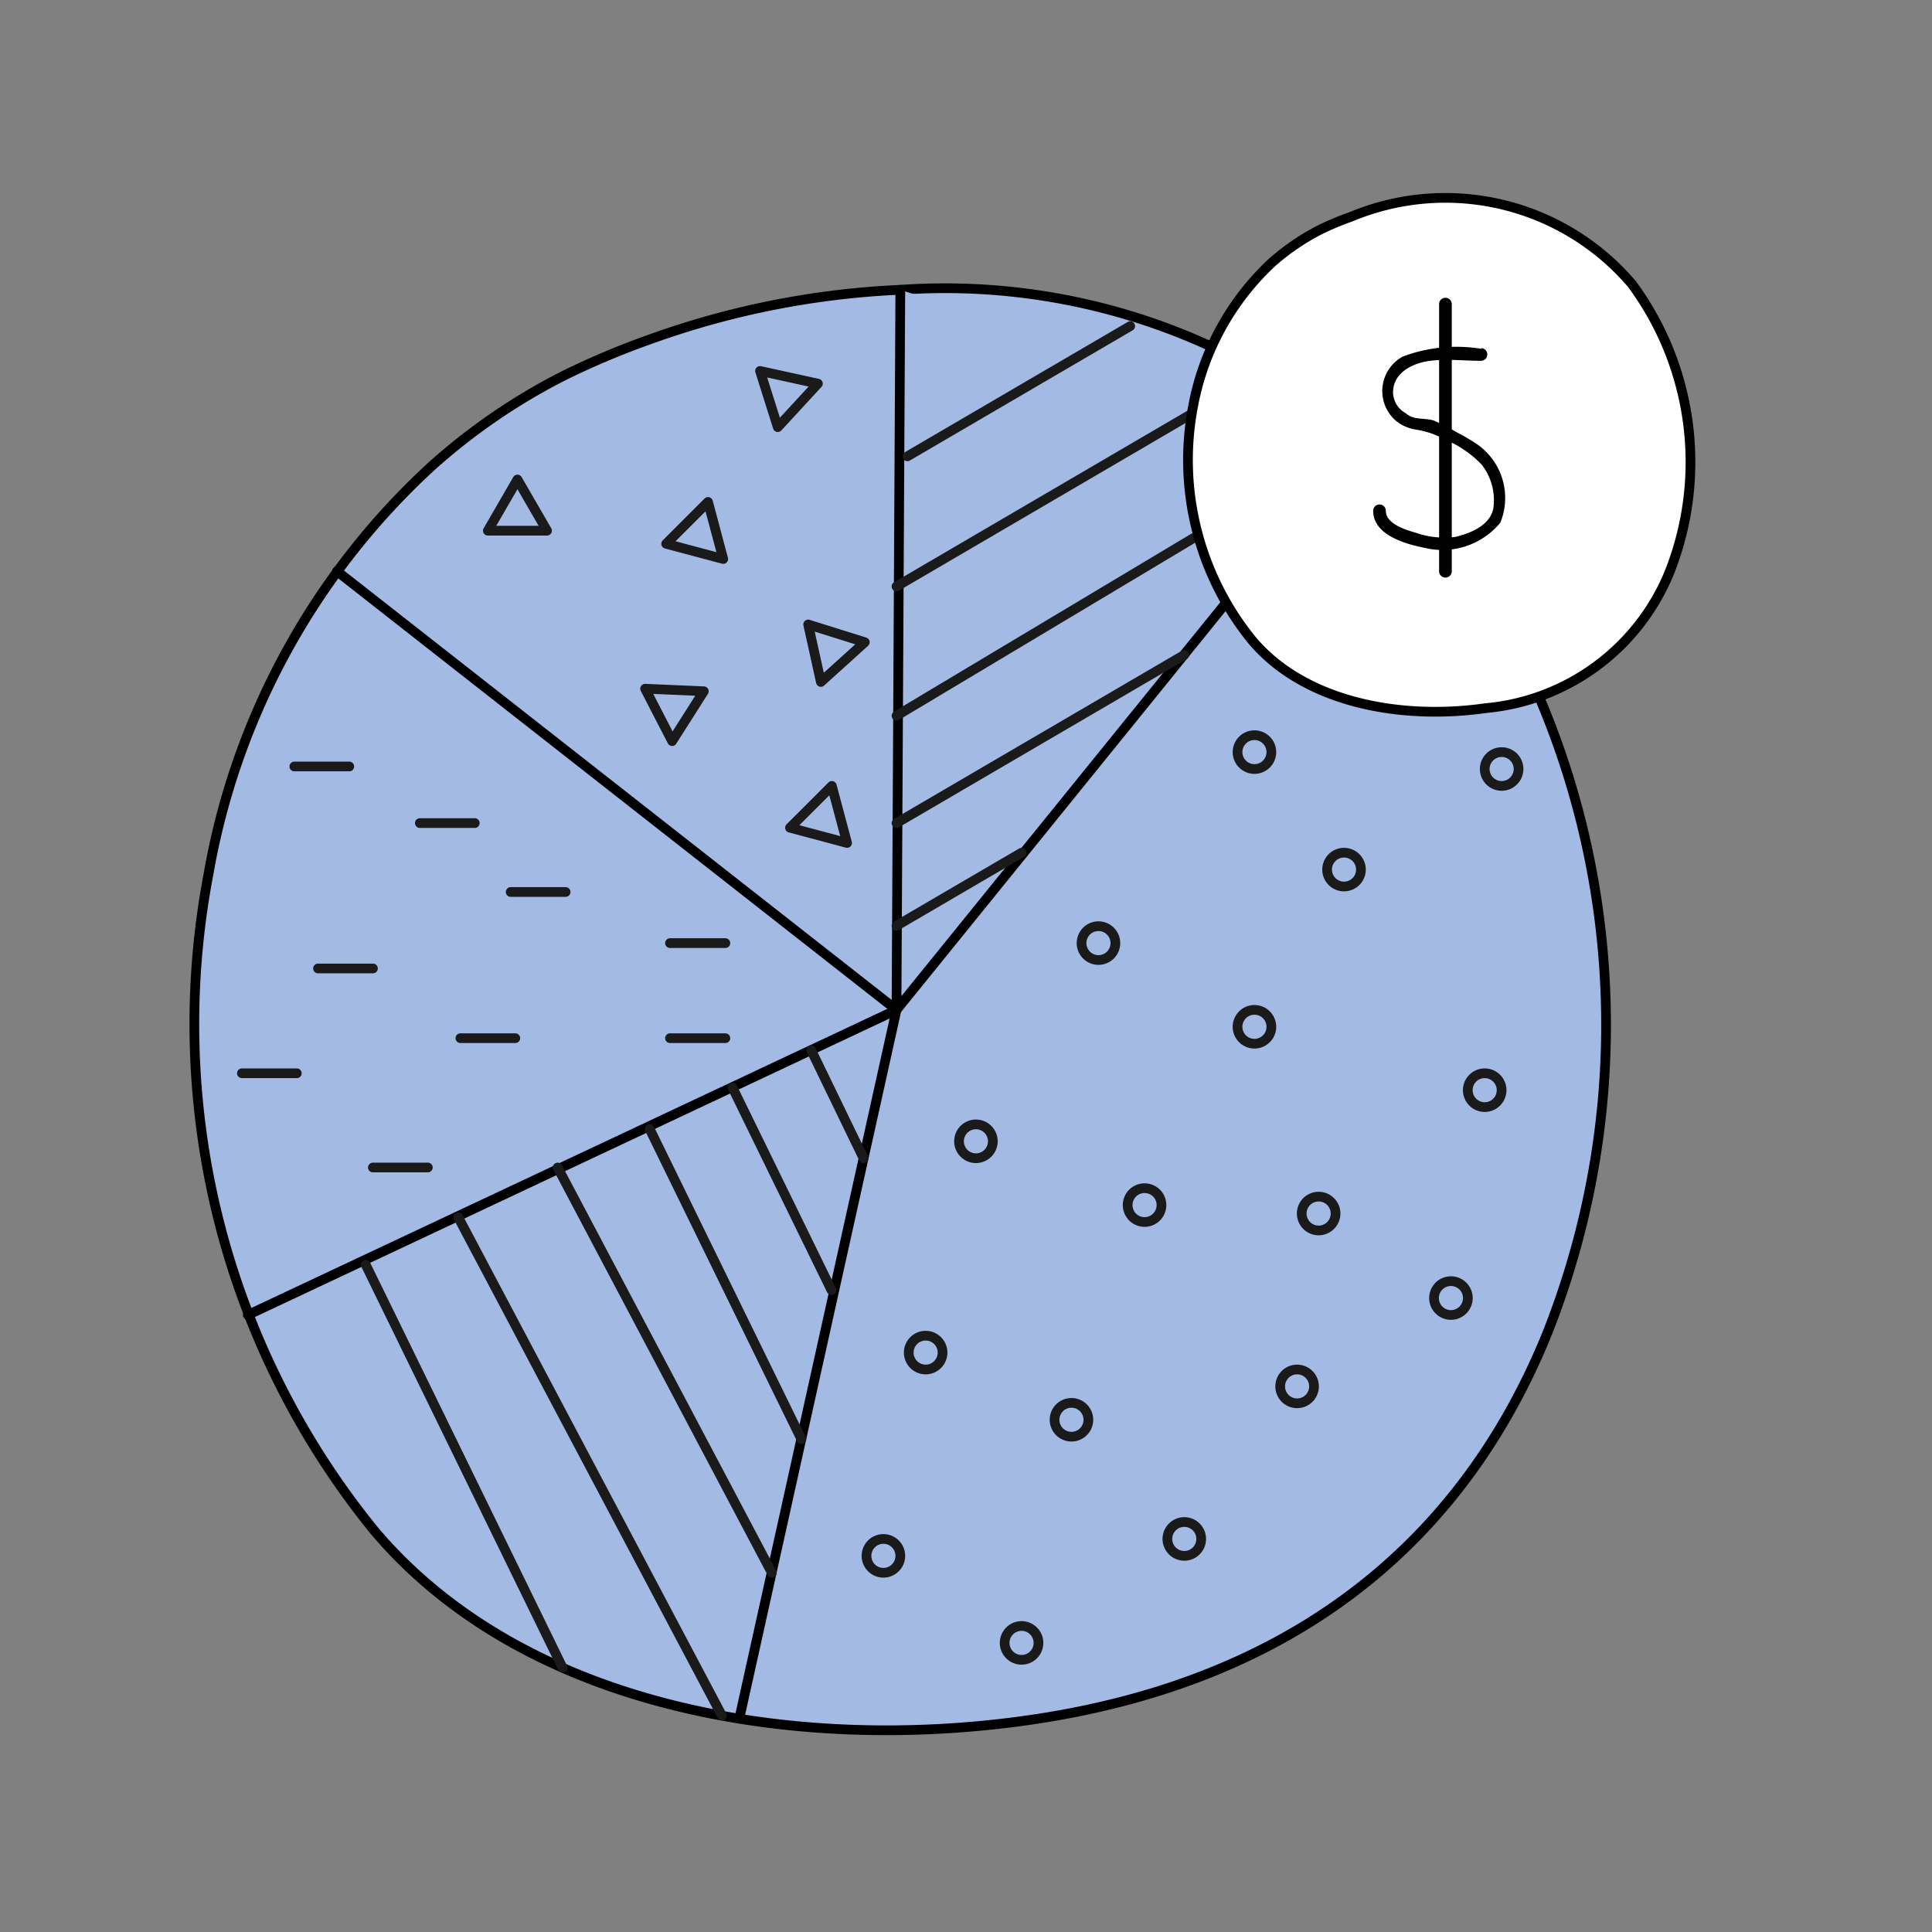 <svg xmlns="http://www.w3.org/2000/svg" width="80" height="80" fill="none"><rect width="100%" height="100%" fill="#808080" stroke="none"/><path fill="#A3BAE5" stroke="#000" stroke-linecap="round" stroke-linejoin="round" stroke-width=".402" d="M17.822 19.35a29.904 29.904 0 0 0-9.187 16.833 33.246 33.246 0 0 0 6.86 27.192c6.229 7.384 17.497 9.221 27.069 7.856 10.044-1.434 17.62-6.544 21.47-15.94a34.682 34.682 0 0 0-4.34-33.492A26.37 26.37 0 0 0 37.28 12a35.1 35.1 0 0 0-10.306 2.03 33.002 33.002 0 0 0-3.622 1.522 25.409 25.409 0 0 0-5.53 3.797z"/><path fill="#A3BAE5" d="M56.248 18.194 37.122 41.817 37.28 12"/><path stroke="#000" stroke-linecap="round" stroke-linejoin="round" stroke-width=".402" d="M56.248 18.194 37.122 41.817 37.28 12"/><path stroke="#1A1A1A" stroke-linecap="round" stroke-linejoin="round" stroke-width=".402" d="m37.577 18.894 9.222-5.39m-9.677 10.78 15.17-8.872m-15.17 14.226 19.126-11.443M37.122 34.083l11.916-6.965M37.122 38.335l5.18-3.027m9.642-3.465a.7.7 0 1 0 0-1.4.7.7 0 0 0 0 1.4zm-6.459 7.909a.7.7 0 1 0 0-1.4.7.7 0 0 0 0 1.4zm10.168-3.044a.7.7 0 1 0 0-1.4.7.7 0 0 0 0 1.4zm6.527-4.165a.7.7 0 1 0 0-1.4.7.7 0 0 0 0 1.4zM51.944 43.217a.7.7 0 1 0 0-1.4.7.7 0 0 0 0 1.4zm9.534 2.625a.7.7 0 1 0 0-1.4.7.7 0 0 0 0 1.4zm-6.876 5.108a.7.7 0 1 0 0-1.4.7.7 0 0 0 0 1.4zm-7.208-.35a.7.7 0 1 0 0-1.4.7.7 0 0 0 0 1.4zm12.686 3.85a.7.7 0 1 0 0-1.4.7.7 0 0 0 0 1.4zM17.385 34.082h2.274m-7.471-2.344h2.274m-1.294 8.364h2.275m-5.426 4.34h2.274m3.149 3.902h2.276m3.43-11.409h2.275m-4.357 6.054h2.274m6.405 0h2.293m-2.293-3.937h2.293m-8.61-19.196-1.225 2.118h2.45l-1.225-2.118zm12.442-3.971-2.397-.525.735 2.327 1.662-1.802zm-4.55 4.899-1.733 1.733 2.363.63-.63-2.363zm-.174 7.839-2.432-.105 1.12 2.17 1.312-2.065zm5.931 6.282-.63-2.362-1.733 1.732 2.363.63zm.735-8.312-2.345-.735.525 2.38 1.82-1.645z"/><path fill="#fff" stroke="#000" stroke-linecap="round" stroke-linejoin="round" stroke-width=".402" d="M52.678 10.862a10.832 10.832 0 0 0-3.273 5.95 11.827 11.827 0 0 0 2.45 9.711c2.222 2.625 6.247 3.29 9.66 2.8a9.1 9.1 0 0 0 7.61-5.617 12.41 12.41 0 0 0-1.556-11.951 10.149 10.149 0 0 0-11.62-2.782c-.441.155-.874.336-1.294.542a9.628 9.628 0 0 0-1.977 1.347z"/><path fill="#000" d="M61.375 14.45a6.316 6.316 0 0 0-3.29.315 1.626 1.626 0 0 0-.262 2.677c.239.186.522.306.822.35a3.5 3.5 0 0 1 1.172.402 4.464 4.464 0 0 1 1.54 1.05 2.381 2.381 0 0 1 .473 1.837c-.158.7-.98 1.015-1.593 1.155a3.621 3.621 0 0 1-1.61-.175c-.42-.122-1.242-.367-1.242-.91a.262.262 0 1 0-.525 0c0 1.015 1.365 1.383 2.153 1.54a3.114 3.114 0 0 0 3.114-1.05 2.712 2.712 0 0 0-.927-3.22 7.87 7.87 0 0 0-.823-.49 10.38 10.38 0 0 0-.98-.507c-.384-.14-.84 0-1.19-.315a.999.999 0 0 1-.524-.857c0-.84.84-1.225 1.54-1.312.7-.088 1.4 0 2.1 0a.262.262 0 1 0 0-.525l.052.035z"/><path fill="#000" d="M59.59 12.577v11.077a.262.262 0 0 0 .525 0V12.577a.263.263 0 0 0-.525 0z"/><path stroke="#000" stroke-linecap="round" stroke-linejoin="round" stroke-width=".402" d="m30.613 71.162 6.509-29.345-26.86 12.634"/><path stroke="#1A1A1A" stroke-linecap="round" stroke-linejoin="round" stroke-width=".402" d="M44.367 59.49a.7.7 0 1 0 0-1.4.7.7 0 0 0 0 1.4zm9.343-1.382a.7.7 0 1 0 0-1.4.7.7 0 0 0 0 1.4zm-4.671 6.316a.7.7 0 1 0 0-1.4.7.7 0 0 0 0 1.4zm-10.71-7.716a.7.7 0 1 0 0-1.4.7.7 0 0 0 0 1.4zm2.082-8.749a.7.7 0 1 0 0-1.4.7.7 0 0 0 0 1.4zM36.58 65.125a.7.7 0 1 0 0-1.4.7.7 0 0 0 0 1.4zm5.721 3.604a.7.7 0 1 0 0-1.4.7.7 0 0 0 0 1.4z"/><path stroke="#000" stroke-linecap="round" stroke-linejoin="round" stroke-width=".402" d="M37.121 41.816 13.954 23.653"/><path stroke="#1A1A1A" stroke-linecap="round" stroke-linejoin="round" stroke-width=".402" d="m33.587 43.48 2.17 4.479m-5.425-2.923 4.095 8.382m-7.524-6.666 6.282 12.843M23.09 48.344l8.87 16.78M18.976 50.408l10.918 20.63m-14.75-18.669 8.154 16.693"/></svg>